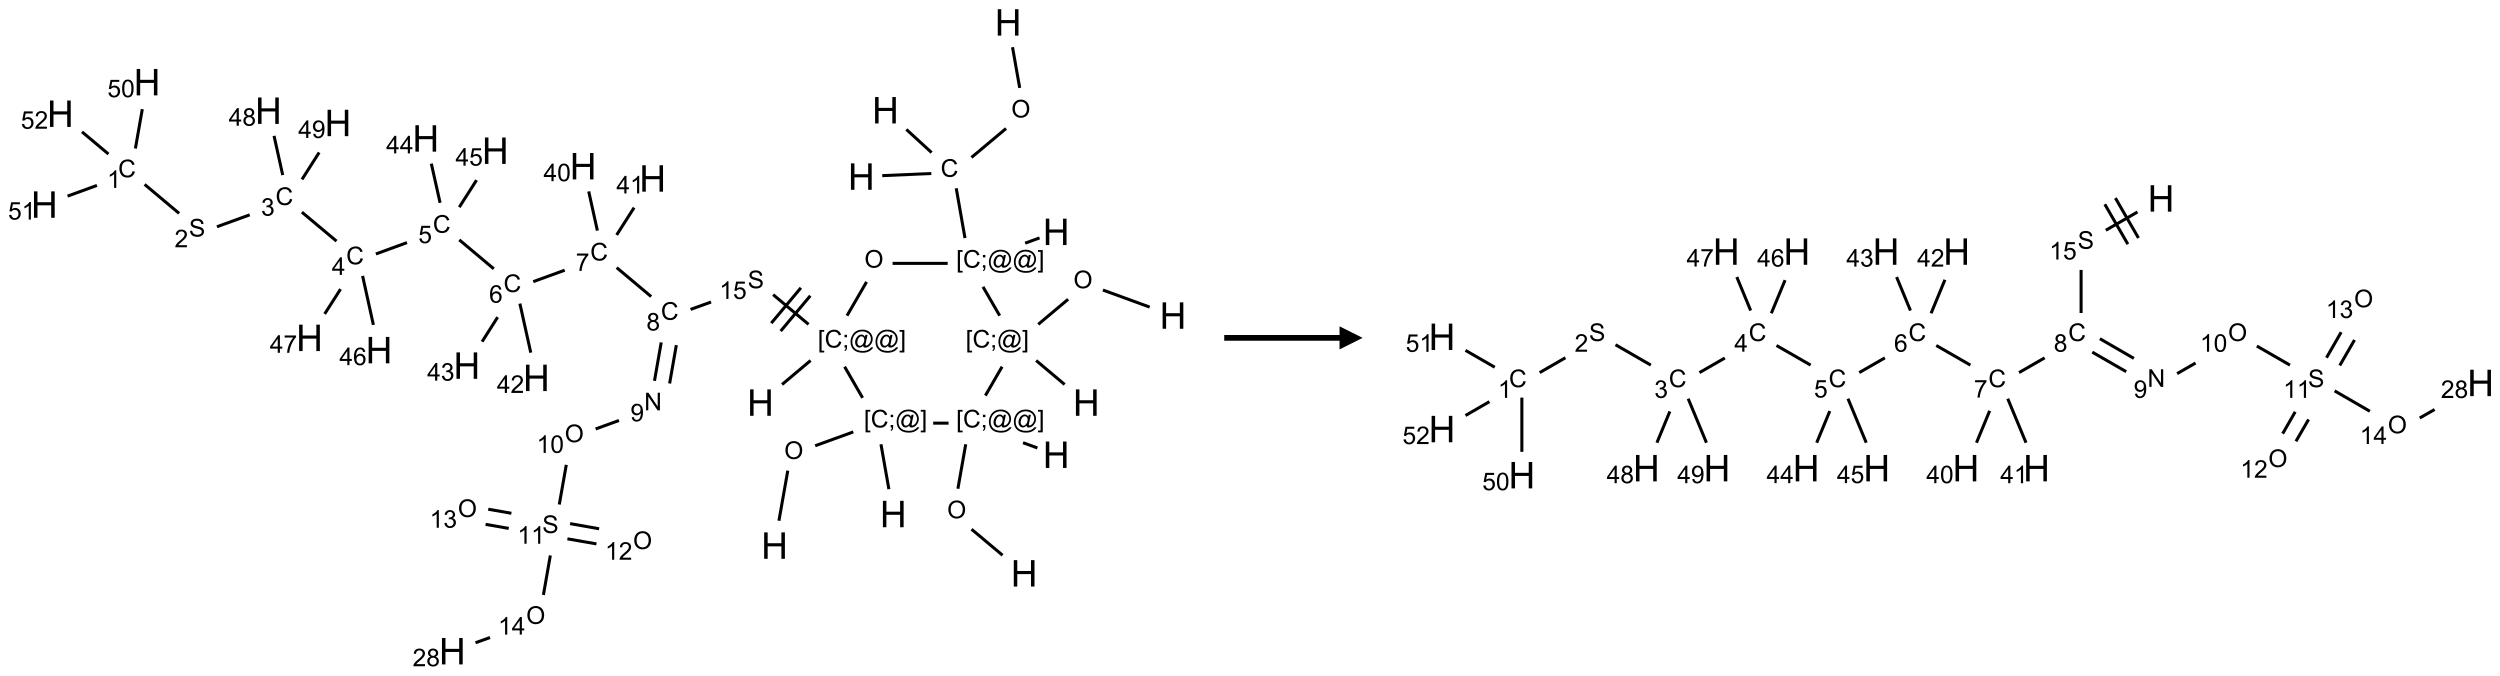 <?xml version="1.0" encoding="UTF-8"?>
<svg xmlns="http://www.w3.org/2000/svg" xmlns:xlink="http://www.w3.org/1999/xlink" width="1084" height="293" viewBox="0 0 1084 293">
<defs>
<g>
<g id="glyph-0-0">
<path d="M 2 0 L 2 -10 L 10 -10 L 10 0 Z M 2.25 -0.25 L 9.75 -0.25 L 9.75 -9.75 L 2.25 -9.75 Z M 2.25 -0.25 "/>
</g>
<g id="glyph-0-1">
<path d="M 1.281 0 L 1.281 -11.453 L 2.797 -11.453 L 2.797 -6.75 L 8.75 -6.75 L 8.75 -11.453 L 10.266 -11.453 L 10.266 0 L 8.75 0 L 8.75 -5.398 L 2.797 -5.398 L 2.797 0 Z M 1.281 0 "/>
</g>
<g id="glyph-1-0">
<path d="M 1.332 0 L 1.332 -6.668 L 6.668 -6.668 L 6.668 0 Z M 1.5 -0.168 L 6.5 -0.168 L 6.5 -6.5 L 1.5 -6.5 Z M 1.5 -0.168 "/>
</g>
<g id="glyph-1-1">
<path d="M 0.516 -3.719 C 0.516 -4.984 0.855 -5.977 1.535 -6.695 C 2.215 -7.414 3.094 -7.77 4.172 -7.77 C 4.875 -7.77 5.512 -7.602 6.078 -7.266 C 6.645 -6.93 7.074 -6.461 7.371 -5.855 C 7.668 -5.254 7.816 -4.57 7.816 -3.809 C 7.816 -3.035 7.66 -2.34 7.348 -1.73 C 7.035 -1.117 6.594 -0.656 6.02 -0.34 C 5.449 -0.027 4.828 0.129 4.168 0.129 C 3.449 0.129 2.805 -0.043 2.238 -0.391 C 1.672 -0.738 1.246 -1.211 0.953 -1.812 C 0.66 -2.414 0.516 -3.047 0.516 -3.719 Z M 1.559 -3.703 C 1.559 -2.781 1.805 -2.059 2.301 -1.527 C 2.793 -1 3.414 -0.734 4.16 -0.734 C 4.922 -0.734 5.547 -1 6.039 -1.535 C 6.531 -2.07 6.777 -2.828 6.777 -3.812 C 6.777 -4.434 6.672 -4.977 6.461 -5.441 C 6.25 -5.902 5.945 -6.262 5.539 -6.52 C 5.133 -6.773 4.68 -6.902 4.176 -6.902 C 3.461 -6.902 2.848 -6.656 2.332 -6.164 C 1.816 -5.672 1.559 -4.852 1.559 -3.703 Z M 1.559 -3.703 "/>
</g>
<g id="glyph-1-2">
<path d="M 6.27 -2.676 L 7.281 -2.422 C 7.07 -1.594 6.688 -0.961 6.137 -0.523 C 5.586 -0.086 4.914 0.129 4.121 0.129 C 3.297 0.129 2.629 -0.039 2.113 -0.371 C 1.598 -0.707 1.203 -1.191 0.934 -1.828 C 0.664 -2.465 0.531 -3.145 0.531 -3.875 C 0.531 -4.672 0.684 -5.363 0.988 -5.957 C 1.293 -6.547 1.723 -6.996 2.285 -7.305 C 2.844 -7.613 3.461 -7.766 4.137 -7.766 C 4.898 -7.766 5.543 -7.57 6.062 -7.184 C 6.582 -6.793 6.945 -6.246 7.152 -5.543 L 6.156 -5.309 C 5.98 -5.863 5.723 -6.266 5.387 -6.52 C 5.051 -6.773 4.625 -6.902 4.113 -6.902 C 3.527 -6.902 3.039 -6.762 2.645 -6.48 C 2.25 -6.199 1.973 -5.82 1.812 -5.348 C 1.652 -4.871 1.574 -4.383 1.574 -3.879 C 1.574 -3.23 1.668 -2.664 1.855 -2.18 C 2.047 -1.695 2.34 -1.332 2.738 -1.094 C 3.137 -0.855 3.57 -0.734 4.035 -0.734 C 4.602 -0.734 5.082 -0.898 5.473 -1.223 C 5.867 -1.551 6.133 -2.035 6.27 -2.676 Z M 6.27 -2.676 "/>
</g>
<g id="glyph-1-3">
<path d="M 0.723 2.121 L 0.723 -7.637 L 2.793 -7.637 L 2.793 -6.859 L 1.66 -6.859 L 1.66 1.344 L 2.793 1.344 L 2.793 2.121 Z M 0.723 2.121 "/>
</g>
<g id="glyph-1-4">
<path d="M 0.949 -4.465 L 0.949 -5.531 L 2.016 -5.531 L 2.016 -4.465 Z M 0.949 0 L 0.949 -1.066 L 2.016 -1.066 L 2.016 0 C 2.016 0.391 1.945 0.711 1.809 0.949 C 1.668 1.191 1.449 1.379 1.145 1.512 L 0.887 1.109 C 1.082 1.023 1.23 0.895 1.324 0.727 C 1.418 0.559 1.469 0.316 1.48 0 Z M 0.949 0 "/>
</g>
<g id="glyph-1-5">
<path d="M 6.047 -0.848 C 5.82 -0.59 5.57 -0.379 5.289 -0.223 C 5.008 -0.062 4.73 0.016 4.449 0.016 C 4.141 0.016 3.84 -0.074 3.547 -0.254 C 3.254 -0.434 3.02 -0.715 2.836 -1.09 C 2.652 -1.465 2.562 -1.875 2.562 -2.324 C 2.562 -2.875 2.703 -3.43 2.988 -3.98 C 3.27 -4.535 3.621 -4.953 4.043 -5.23 C 4.461 -5.508 4.871 -5.645 5.266 -5.645 C 5.566 -5.645 5.855 -5.566 6.129 -5.41 C 6.402 -5.25 6.641 -5.012 6.84 -4.688 L 7.016 -5.496 L 7.949 -5.496 L 7.199 -2 C 7.094 -1.516 7.043 -1.246 7.043 -1.191 C 7.043 -1.098 7.078 -1.02 7.148 -0.949 C 7.219 -0.883 7.305 -0.848 7.406 -0.848 C 7.59 -0.848 7.832 -0.953 8.129 -1.168 C 8.527 -1.445 8.84 -1.816 9.07 -2.285 C 9.301 -2.75 9.418 -3.234 9.418 -3.73 C 9.418 -4.309 9.27 -4.852 8.973 -5.355 C 8.676 -5.859 8.23 -6.262 7.645 -6.562 C 7.055 -6.863 6.406 -7.016 5.691 -7.016 C 4.879 -7.016 4.137 -6.824 3.465 -6.445 C 2.793 -6.066 2.273 -5.52 1.902 -4.809 C 1.535 -4.098 1.348 -3.34 1.348 -2.527 C 1.348 -1.676 1.535 -0.941 1.902 -0.328 C 2.273 0.285 2.809 0.742 3.508 1.035 C 4.207 1.328 4.984 1.473 5.832 1.473 C 6.742 1.473 7.504 1.32 8.121 1.016 C 8.734 0.711 9.195 0.34 9.5 -0.098 L 10.441 -0.098 C 10.266 0.266 9.961 0.637 9.531 1.016 C 9.102 1.395 8.59 1.695 7.996 1.914 C 7.402 2.133 6.688 2.246 5.848 2.246 C 5.078 2.246 4.367 2.145 3.715 1.949 C 3.066 1.75 2.512 1.453 2.051 1.055 C 1.594 0.656 1.25 0.199 1.016 -0.316 C 0.723 -0.973 0.578 -1.684 0.578 -2.441 C 0.578 -3.289 0.75 -4.098 1.098 -4.863 C 1.523 -5.805 2.125 -6.527 2.902 -7.027 C 3.684 -7.527 4.629 -7.777 5.738 -7.777 C 6.602 -7.777 7.375 -7.602 8.059 -7.246 C 8.746 -6.895 9.285 -6.371 9.684 -5.672 C 10.02 -5.07 10.188 -4.418 10.188 -3.715 C 10.188 -2.707 9.832 -1.812 9.125 -1.031 C 8.492 -0.328 7.801 0.02 7.051 0.02 C 6.812 0.02 6.617 -0.016 6.473 -0.09 C 6.324 -0.16 6.215 -0.266 6.145 -0.402 C 6.102 -0.488 6.066 -0.637 6.047 -0.848 Z M 3.527 -2.262 C 3.527 -1.785 3.641 -1.414 3.863 -1.152 C 4.09 -0.887 4.348 -0.754 4.641 -0.754 C 4.836 -0.754 5.039 -0.812 5.254 -0.93 C 5.469 -1.047 5.676 -1.219 5.871 -1.449 C 6.066 -1.676 6.23 -1.969 6.355 -2.32 C 6.48 -2.672 6.543 -3.027 6.543 -3.379 C 6.543 -3.852 6.426 -4.219 6.191 -4.48 C 5.957 -4.738 5.672 -4.871 5.332 -4.871 C 5.109 -4.871 4.902 -4.812 4.707 -4.699 C 4.512 -4.586 4.32 -4.406 4.137 -4.156 C 3.953 -3.906 3.805 -3.602 3.691 -3.246 C 3.582 -2.887 3.527 -2.559 3.527 -2.262 Z M 3.527 -2.262 "/>
</g>
<g id="glyph-1-6">
<path d="M 2.27 2.121 L 0.203 2.121 L 0.203 1.344 L 1.332 1.344 L 1.332 -6.859 L 0.203 -6.859 L 0.203 -7.637 L 2.27 -7.637 Z M 2.27 2.121 "/>
</g>
<g id="glyph-1-7">
<path d="M 0.48 -2.453 L 1.434 -2.535 C 1.477 -2.152 1.582 -1.84 1.746 -1.598 C 1.91 -1.352 2.168 -1.152 2.516 -1.004 C 2.863 -0.852 3.254 -0.777 3.688 -0.777 C 4.074 -0.777 4.414 -0.832 4.707 -0.949 C 5.004 -1.062 5.223 -1.219 5.367 -1.418 C 5.512 -1.617 5.582 -1.836 5.582 -2.074 C 5.582 -2.312 5.516 -2.523 5.375 -2.699 C 5.234 -2.879 5.008 -3.031 4.688 -3.152 C 4.484 -3.23 4.031 -3.355 3.328 -3.523 C 2.625 -3.691 2.137 -3.852 1.855 -4 C 1.488 -4.191 1.219 -4.43 1.039 -4.711 C 0.859 -4.992 0.77 -5.312 0.77 -5.66 C 0.77 -6.047 0.879 -6.406 1.098 -6.742 C 1.316 -7.078 1.637 -7.332 2.059 -7.504 C 2.477 -7.68 2.945 -7.766 3.457 -7.766 C 4.023 -7.766 4.523 -7.676 4.957 -7.492 C 5.387 -7.309 5.719 -7.043 5.953 -6.688 C 6.188 -6.332 6.312 -5.934 6.328 -5.484 L 5.359 -5.41 C 5.309 -5.895 5.133 -6.258 4.832 -6.504 C 4.531 -6.75 4.086 -6.875 3.5 -6.875 C 2.891 -6.875 2.445 -6.762 2.164 -6.539 C 1.883 -6.316 1.746 -6.047 1.746 -5.73 C 1.746 -5.457 1.844 -5.23 2.043 -5.051 C 2.238 -4.875 2.742 -4.695 3.566 -4.508 C 4.387 -4.32 4.949 -4.16 5.254 -4.02 C 5.699 -3.816 6.027 -3.555 6.238 -3.242 C 6.449 -2.93 6.559 -2.566 6.559 -2.156 C 6.559 -1.75 6.441 -1.367 6.207 -1.008 C 5.977 -0.648 5.641 -0.367 5.207 -0.168 C 4.77 0.031 4.281 0.129 3.734 0.129 C 3.043 0.129 2.465 0.031 1.996 -0.172 C 1.531 -0.375 1.164 -0.676 0.898 -1.082 C 0.633 -1.484 0.492 -1.941 0.48 -2.453 Z M 0.48 -2.453 "/>
</g>
<g id="glyph-1-8">
<path d="M 3.973 0 L 3.035 0 L 3.035 -5.973 C 2.809 -5.758 2.516 -5.543 2.148 -5.328 C 1.781 -5.113 1.453 -4.953 1.16 -4.844 L 1.16 -5.75 C 1.684 -5.996 2.145 -6.297 2.535 -6.645 C 2.93 -6.996 3.207 -7.336 3.371 -7.668 L 3.973 -7.668 Z M 3.973 0 "/>
</g>
<g id="glyph-1-9">
<path d="M 0.441 -2 L 1.426 -2.082 C 1.5 -1.605 1.668 -1.242 1.934 -1.004 C 2.199 -0.762 2.52 -0.641 2.895 -0.641 C 3.348 -0.641 3.73 -0.812 4.043 -1.152 C 4.355 -1.492 4.512 -1.941 4.512 -2.504 C 4.512 -3.039 4.359 -3.461 4.059 -3.77 C 3.758 -4.078 3.367 -4.234 2.879 -4.234 C 2.578 -4.234 2.305 -4.164 2.062 -4.027 C 1.82 -3.891 1.629 -3.715 1.488 -3.496 L 0.609 -3.609 L 1.348 -7.531 L 5.145 -7.531 L 5.145 -6.637 L 2.098 -6.637 L 1.688 -4.582 C 2.145 -4.902 2.625 -5.062 3.129 -5.062 C 3.797 -5.062 4.359 -4.832 4.816 -4.371 C 5.277 -3.91 5.504 -3.312 5.504 -2.59 C 5.504 -1.898 5.305 -1.301 4.902 -0.797 C 4.41 -0.18 3.742 0.129 2.895 0.129 C 2.199 0.129 1.633 -0.062 1.195 -0.453 C 0.758 -0.844 0.504 -1.359 0.441 -2 Z M 0.441 -2 "/>
</g>
<g id="glyph-1-10">
<path d="M 1.887 -4.141 C 1.496 -4.281 1.207 -4.484 1.02 -4.75 C 0.832 -5.016 0.738 -5.328 0.738 -5.699 C 0.738 -6.254 0.938 -6.719 1.34 -7.098 C 1.738 -7.477 2.27 -7.668 2.934 -7.668 C 3.598 -7.668 4.137 -7.473 4.543 -7.086 C 4.949 -6.699 5.152 -6.227 5.152 -5.672 C 5.152 -5.316 5.059 -5.008 4.871 -4.746 C 4.688 -4.484 4.406 -4.281 4.027 -4.141 C 4.496 -3.988 4.852 -3.742 5.098 -3.402 C 5.34 -3.062 5.465 -2.656 5.465 -2.184 C 5.465 -1.531 5.234 -0.98 4.77 -0.535 C 4.309 -0.09 3.703 0.129 2.949 0.129 C 2.195 0.129 1.586 -0.094 1.125 -0.539 C 0.664 -0.984 0.434 -1.543 0.434 -2.207 C 0.434 -2.703 0.559 -3.121 0.809 -3.457 C 1.062 -3.793 1.422 -4.02 1.887 -4.141 Z M 1.699 -5.73 C 1.699 -5.367 1.812 -5.074 2.047 -4.844 C 2.281 -4.613 2.582 -4.5 2.953 -4.5 C 3.312 -4.5 3.609 -4.613 3.84 -4.84 C 4.07 -5.066 4.188 -5.348 4.188 -5.676 C 4.188 -6.02 4.07 -6.309 3.832 -6.543 C 3.594 -6.777 3.297 -6.895 2.941 -6.895 C 2.586 -6.895 2.289 -6.781 2.051 -6.551 C 1.816 -6.324 1.699 -6.047 1.699 -5.73 Z M 1.395 -2.203 C 1.395 -1.938 1.461 -1.676 1.586 -1.426 C 1.711 -1.176 1.902 -0.984 2.152 -0.848 C 2.402 -0.711 2.672 -0.641 2.957 -0.641 C 3.406 -0.641 3.777 -0.785 4.066 -1.074 C 4.359 -1.363 4.504 -1.727 4.504 -2.172 C 4.504 -2.625 4.355 -2.996 4.055 -3.293 C 3.754 -3.586 3.379 -3.734 2.926 -3.734 C 2.484 -3.734 2.121 -3.59 1.832 -3.297 C 1.543 -3.004 1.395 -2.641 1.395 -2.203 Z M 1.395 -2.203 "/>
</g>
<g id="glyph-1-11">
<path d="M 0.504 -6.637 L 0.504 -7.535 L 5.449 -7.535 L 5.449 -6.809 C 4.961 -6.289 4.48 -5.602 4.004 -4.746 C 3.527 -3.887 3.156 -3.004 2.895 -2.098 C 2.707 -1.461 2.59 -0.762 2.535 0 L 1.574 0 C 1.582 -0.602 1.703 -1.328 1.926 -2.176 C 2.152 -3.027 2.477 -3.848 2.898 -4.637 C 3.32 -5.426 3.77 -6.094 4.246 -6.637 Z M 0.504 -6.637 "/>
</g>
<g id="glyph-1-12">
<path d="M 5.309 -5.766 L 4.375 -5.691 C 4.293 -6.059 4.172 -6.328 4.02 -6.496 C 3.766 -6.762 3.453 -6.895 3.082 -6.895 C 2.785 -6.895 2.523 -6.812 2.297 -6.645 C 2 -6.43 1.77 -6.117 1.598 -5.703 C 1.43 -5.289 1.34 -4.703 1.332 -3.938 C 1.559 -4.281 1.836 -4.535 2.16 -4.703 C 2.488 -4.871 2.828 -4.953 3.188 -4.953 C 3.812 -4.953 4.344 -4.723 4.785 -4.262 C 5.223 -3.801 5.441 -3.207 5.441 -2.48 C 5.441 -2 5.34 -1.555 5.133 -1.145 C 4.926 -0.73 4.641 -0.418 4.281 -0.199 C 3.922 0.02 3.512 0.129 3.051 0.129 C 2.27 0.129 1.633 -0.156 1.141 -0.73 C 0.648 -1.305 0.402 -2.254 0.402 -3.574 C 0.402 -5.051 0.672 -6.121 1.219 -6.793 C 1.695 -7.375 2.336 -7.668 3.141 -7.668 C 3.742 -7.668 4.234 -7.5 4.617 -7.16 C 5 -6.824 5.23 -6.359 5.309 -5.766 Z M 1.48 -2.473 C 1.48 -2.152 1.547 -1.844 1.684 -1.547 C 1.82 -1.25 2.016 -1.027 2.262 -0.871 C 2.508 -0.719 2.766 -0.641 3.035 -0.641 C 3.434 -0.641 3.773 -0.801 4.059 -1.121 C 4.344 -1.441 4.484 -1.875 4.484 -2.422 C 4.484 -2.949 4.344 -3.367 4.062 -3.668 C 3.781 -3.973 3.426 -4.125 3 -4.125 C 2.578 -4.125 2.219 -3.973 1.922 -3.668 C 1.625 -3.363 1.48 -2.969 1.48 -2.473 Z M 1.48 -2.473 "/>
</g>
<g id="glyph-1-13">
<path d="M 3.449 0 L 3.449 -1.828 L 0.137 -1.828 L 0.137 -2.688 L 3.621 -7.637 L 4.387 -7.637 L 4.387 -2.688 L 5.418 -2.688 L 5.418 -1.828 L 4.387 -1.828 L 4.387 0 Z M 3.449 -2.688 L 3.449 -6.129 L 1.059 -2.688 Z M 3.449 -2.688 "/>
</g>
<g id="glyph-1-14">
<path d="M 0.449 -2.016 L 1.387 -2.141 C 1.492 -1.609 1.676 -1.227 1.934 -0.992 C 2.191 -0.758 2.508 -0.641 2.879 -0.641 C 3.32 -0.641 3.695 -0.793 3.996 -1.098 C 4.301 -1.402 4.453 -1.781 4.453 -2.234 C 4.453 -2.664 4.312 -3.02 4.031 -3.301 C 3.75 -3.578 3.391 -3.719 2.957 -3.719 C 2.781 -3.719 2.562 -3.684 2.297 -3.613 L 2.402 -4.438 C 2.465 -4.43 2.516 -4.426 2.551 -4.426 C 2.949 -4.426 3.312 -4.531 3.629 -4.738 C 3.949 -4.949 4.109 -5.27 4.109 -5.703 C 4.109 -6.047 3.992 -6.332 3.762 -6.559 C 3.527 -6.785 3.227 -6.895 2.859 -6.895 C 2.496 -6.895 2.191 -6.781 1.949 -6.551 C 1.707 -6.324 1.547 -5.98 1.48 -5.52 L 0.543 -5.688 C 0.656 -6.316 0.918 -6.805 1.324 -7.148 C 1.73 -7.492 2.234 -7.668 2.84 -7.668 C 3.254 -7.668 3.641 -7.578 3.988 -7.398 C 4.34 -7.219 4.609 -6.977 4.793 -6.668 C 4.98 -6.359 5.074 -6.031 5.074 -5.684 C 5.074 -5.352 4.984 -5.051 4.809 -4.781 C 4.629 -4.512 4.367 -4.297 4.02 -4.137 C 4.473 -4.031 4.824 -3.816 5.074 -3.488 C 5.324 -3.16 5.449 -2.75 5.449 -2.254 C 5.449 -1.59 5.203 -1.023 4.719 -0.559 C 4.234 -0.098 3.617 0.137 2.875 0.137 C 2.203 0.137 1.648 -0.062 1.207 -0.465 C 0.762 -0.863 0.512 -1.379 0.449 -2.016 Z M 0.449 -2.016 "/>
</g>
<g id="glyph-1-15">
<path d="M 5.371 -0.902 L 5.371 0 L 0.324 0 C 0.316 -0.227 0.352 -0.441 0.434 -0.652 C 0.562 -0.996 0.766 -1.332 1.051 -1.668 C 1.332 -2 1.742 -2.387 2.277 -2.824 C 3.105 -3.504 3.668 -4.043 3.957 -4.441 C 4.25 -4.84 4.395 -5.215 4.395 -5.566 C 4.395 -5.938 4.262 -6.254 3.996 -6.508 C 3.73 -6.762 3.387 -6.891 2.957 -6.891 C 2.508 -6.891 2.145 -6.754 1.875 -6.484 C 1.605 -6.215 1.469 -5.84 1.465 -5.359 L 0.5 -5.457 C 0.566 -6.176 0.812 -6.727 1.246 -7.102 C 1.676 -7.477 2.254 -7.668 2.98 -7.668 C 3.711 -7.668 4.293 -7.465 4.719 -7.059 C 5.145 -6.652 5.359 -6.148 5.359 -5.547 C 5.359 -5.242 5.297 -4.941 5.172 -4.645 C 5.047 -4.352 4.84 -4.039 4.551 -3.715 C 4.262 -3.387 3.777 -2.938 3.105 -2.371 C 2.543 -1.898 2.18 -1.578 2.02 -1.41 C 1.859 -1.242 1.73 -1.07 1.625 -0.902 Z M 5.371 -0.902 "/>
</g>
<g id="glyph-1-16">
<path d="M 0.441 -3.766 C 0.441 -4.668 0.535 -5.395 0.723 -5.945 C 0.906 -6.496 1.184 -6.922 1.551 -7.219 C 1.918 -7.516 2.375 -7.668 2.934 -7.668 C 3.344 -7.668 3.703 -7.586 4.012 -7.418 C 4.32 -7.254 4.574 -7.016 4.777 -6.707 C 4.977 -6.395 5.137 -6.016 5.25 -5.57 C 5.363 -5.125 5.422 -4.523 5.422 -3.766 C 5.422 -2.871 5.328 -2.148 5.145 -1.598 C 4.961 -1.047 4.688 -0.621 4.32 -0.32 C 3.953 -0.02 3.492 0.129 2.934 0.129 C 2.195 0.129 1.617 -0.133 1.199 -0.66 C 0.695 -1.297 0.441 -2.332 0.441 -3.766 Z M 1.406 -3.766 C 1.406 -2.512 1.555 -1.68 1.848 -1.262 C 2.141 -0.848 2.5 -0.641 2.934 -0.641 C 3.363 -0.641 3.727 -0.848 4.02 -1.266 C 4.312 -1.684 4.457 -2.516 4.457 -3.766 C 4.457 -5.023 4.312 -5.859 4.02 -6.27 C 3.727 -6.684 3.359 -6.891 2.922 -6.891 C 2.492 -6.891 2.148 -6.707 1.891 -6.344 C 1.566 -5.879 1.406 -5.02 1.406 -3.766 Z M 1.406 -3.766 "/>
</g>
<g id="glyph-1-17">
<path d="M 0.582 -1.766 L 1.484 -1.848 C 1.562 -1.426 1.707 -1.117 1.922 -0.926 C 2.137 -0.734 2.414 -0.641 2.75 -0.641 C 3.039 -0.641 3.289 -0.707 3.508 -0.84 C 3.727 -0.973 3.902 -1.148 4.043 -1.367 C 4.18 -1.586 4.297 -1.887 4.391 -2.262 C 4.484 -2.637 4.531 -3.016 4.531 -3.406 C 4.531 -3.449 4.531 -3.512 4.527 -3.594 C 4.34 -3.297 4.082 -3.055 3.758 -2.867 C 3.434 -2.68 3.082 -2.59 2.703 -2.59 C 2.07 -2.59 1.535 -2.816 1.098 -3.277 C 0.66 -3.734 0.441 -4.34 0.441 -5.09 C 0.441 -5.863 0.672 -6.484 1.129 -6.957 C 1.586 -7.43 2.156 -7.668 2.844 -7.668 C 3.34 -7.668 3.793 -7.531 4.207 -7.266 C 4.617 -7 4.93 -6.617 5.145 -6.121 C 5.355 -5.629 5.465 -4.91 5.465 -3.973 C 5.465 -2.996 5.359 -2.223 5.145 -1.645 C 4.934 -1.066 4.617 -0.625 4.199 -0.324 C 3.781 -0.02 3.293 0.129 2.73 0.129 C 2.133 0.129 1.645 -0.035 1.266 -0.367 C 0.887 -0.699 0.66 -1.164 0.582 -1.766 Z M 4.422 -5.137 C 4.422 -5.676 4.277 -6.102 3.992 -6.418 C 3.707 -6.734 3.359 -6.891 2.957 -6.891 C 2.543 -6.891 2.18 -6.719 1.871 -6.379 C 1.562 -6.039 1.406 -5.598 1.406 -5.059 C 1.406 -4.57 1.555 -4.176 1.848 -3.871 C 2.141 -3.566 2.5 -3.418 2.934 -3.418 C 3.367 -3.418 3.723 -3.57 4.004 -3.871 C 4.281 -4.176 4.422 -4.598 4.422 -5.137 Z M 4.422 -5.137 "/>
</g>
<g id="glyph-1-18">
<path d="M 0.812 0 L 0.812 -7.637 L 1.848 -7.637 L 5.859 -1.641 L 5.859 -7.637 L 6.828 -7.637 L 6.828 0 L 5.793 0 L 1.781 -6 L 1.781 0 Z M 0.812 0 "/>
</g>
</g>
</defs>
<path fill="none" stroke-width="0.033" stroke-linecap="butt" stroke-linejoin="miter" stroke="rgb(0%, 0%, 0%)" stroke-opacity="1" stroke-miterlimit="10" d="M 10.495 0.269 L 10.573 0.71 " transform="matrix(40, 0, 0, 40, 19.223, 9.717)"/>
<path fill="none" stroke-width="0.033" stroke-linecap="butt" stroke-linejoin="miter" stroke="rgb(0%, 0%, 0%)" stroke-opacity="1" stroke-miterlimit="10" d="M 10.425 1.15 L 10.05 1.464 " transform="matrix(40, 0, 0, 40, 19.223, 9.717)"/>
<path fill="none" stroke-width="0.033" stroke-linecap="butt" stroke-linejoin="miter" stroke="rgb(0%, 0%, 0%)" stroke-opacity="1" stroke-miterlimit="10" d="M 9.615 1.638 L 9.083 1.661 " transform="matrix(40, 0, 0, 40, 19.223, 9.717)"/>
<path fill="none" stroke-width="0.033" stroke-linecap="butt" stroke-linejoin="miter" stroke="rgb(0%, 0%, 0%)" stroke-opacity="1" stroke-miterlimit="10" d="M 9.618 1.411 L 9.344 1.16 " transform="matrix(40, 0, 0, 40, 19.223, 9.717)"/>
<path fill="none" stroke-width="0.033" stroke-linecap="butt" stroke-linejoin="miter" stroke="rgb(0%, 0%, 0%)" stroke-opacity="1" stroke-miterlimit="10" d="M 9.885 1.798 L 9.98 2.338 " transform="matrix(40, 0, 0, 40, 19.223, 9.717)"/>
<path fill="none" stroke-width="0.033" stroke-linecap="butt" stroke-linejoin="miter" stroke="rgb(0%, 0%, 0%)" stroke-opacity="1" stroke-miterlimit="10" d="M 10.632 2.393 L 10.788 2.336 " transform="matrix(40, 0, 0, 40, 19.223, 9.717)"/>
<path fill="none" stroke-width="0.033" stroke-linecap="butt" stroke-linejoin="miter" stroke="rgb(0%, 0%, 0%)" stroke-opacity="1" stroke-miterlimit="10" d="M 9.792 2.612 L 9.195 2.612 " transform="matrix(40, 0, 0, 40, 19.223, 9.717)"/>
<path fill="none" stroke-width="0.033" stroke-linecap="butt" stroke-linejoin="miter" stroke="rgb(0%, 0%, 0%)" stroke-opacity="1" stroke-miterlimit="10" d="M 8.913 2.813 L 8.701 3.179 " transform="matrix(40, 0, 0, 40, 19.223, 9.717)"/>
<path fill="none" stroke-width="0.033" stroke-linecap="butt" stroke-linejoin="miter" stroke="rgb(0%, 0%, 0%)" stroke-opacity="1" stroke-miterlimit="10" d="M 8.306 3.665 L 7.997 3.925 " transform="matrix(40, 0, 0, 40, 19.223, 9.717)"/>
<path fill="none" stroke-width="0.033" stroke-linecap="butt" stroke-linejoin="miter" stroke="rgb(0%, 0%, 0%)" stroke-opacity="1" stroke-miterlimit="10" d="M 8.284 3.273 L 7.9 2.951 " transform="matrix(40, 0, 0, 40, 19.223, 9.717)"/>
<path fill="none" stroke-width="0.033" stroke-linecap="butt" stroke-linejoin="miter" stroke="rgb(0%, 0%, 0%)" stroke-opacity="1" stroke-miterlimit="10" d="M 8.201 2.877 L 7.88 3.26 " transform="matrix(40, 0, 0, 40, 19.223, 9.717)"/>
<path fill="none" stroke-width="0.033" stroke-linecap="butt" stroke-linejoin="miter" stroke="rgb(0%, 0%, 0%)" stroke-opacity="1" stroke-miterlimit="10" d="M 8.303 2.963 L 7.982 3.346 " transform="matrix(40, 0, 0, 40, 19.223, 9.717)"/>
<path fill="none" stroke-width="0.033" stroke-linecap="butt" stroke-linejoin="miter" stroke="rgb(0%, 0%, 0%)" stroke-opacity="1" stroke-miterlimit="10" d="M 7.227 3.031 L 7.005 3.111 " transform="matrix(40, 0, 0, 40, 19.223, 9.717)"/>
<path fill="none" stroke-width="0.033" stroke-linecap="butt" stroke-linejoin="miter" stroke="rgb(0%, 0%, 0%)" stroke-opacity="1" stroke-miterlimit="10" d="M 6.578 2.972 L 6.204 2.658 " transform="matrix(40, 0, 0, 40, 19.223, 9.717)"/>
<path fill="none" stroke-width="0.033" stroke-linecap="butt" stroke-linejoin="miter" stroke="rgb(0%, 0%, 0%)" stroke-opacity="1" stroke-miterlimit="10" d="M 5.641 2.686 L 5.3 2.81 " transform="matrix(40, 0, 0, 40, 19.223, 9.717)"/>
<path fill="none" stroke-width="0.033" stroke-linecap="butt" stroke-linejoin="miter" stroke="rgb(0%, 0%, 0%)" stroke-opacity="1" stroke-miterlimit="10" d="M 4.872 2.671 L 4.498 2.357 " transform="matrix(40, 0, 0, 40, 19.223, 9.717)"/>
<path fill="none" stroke-width="0.033" stroke-linecap="butt" stroke-linejoin="miter" stroke="rgb(0%, 0%, 0%)" stroke-opacity="1" stroke-miterlimit="10" d="M 3.931 2.387 L 3.594 2.51 " transform="matrix(40, 0, 0, 40, 19.223, 9.717)"/>
<path fill="none" stroke-width="0.033" stroke-linecap="butt" stroke-linejoin="miter" stroke="rgb(0%, 0%, 0%)" stroke-opacity="1" stroke-miterlimit="10" d="M 3.167 2.371 L 2.792 2.057 " transform="matrix(40, 0, 0, 40, 19.223, 9.717)"/>
<path fill="none" stroke-width="0.033" stroke-linecap="butt" stroke-linejoin="miter" stroke="rgb(0%, 0%, 0%)" stroke-opacity="1" stroke-miterlimit="10" d="M 2.226 2.086 L 1.871 2.215 " transform="matrix(40, 0, 0, 40, 19.223, 9.717)"/>
<path fill="none" stroke-width="0.033" stroke-linecap="butt" stroke-linejoin="miter" stroke="rgb(0%, 0%, 0%)" stroke-opacity="1" stroke-miterlimit="10" d="M 1.461 2.07 L 1.087 1.756 " transform="matrix(40, 0, 0, 40, 19.223, 9.717)"/>
<path fill="none" stroke-width="0.033" stroke-linecap="butt" stroke-linejoin="miter" stroke="rgb(0%, 0%, 0%)" stroke-opacity="1" stroke-miterlimit="10" d="M 0.987 1.367 L 1.062 0.94 " transform="matrix(40, 0, 0, 40, 19.223, 9.717)"/>
<path fill="none" stroke-width="0.033" stroke-linecap="butt" stroke-linejoin="miter" stroke="rgb(0%, 0%, 0%)" stroke-opacity="1" stroke-miterlimit="10" d="M 0.57 1.767 L 0.252 1.883 " transform="matrix(40, 0, 0, 40, 19.223, 9.717)"/>
<path fill="none" stroke-width="0.033" stroke-linecap="butt" stroke-linejoin="miter" stroke="rgb(0%, 0%, 0%)" stroke-opacity="1" stroke-miterlimit="10" d="M 0.695 1.427 L 0.408 1.186 " transform="matrix(40, 0, 0, 40, 19.223, 9.717)"/>
<path fill="none" stroke-width="0.033" stroke-linecap="butt" stroke-linejoin="miter" stroke="rgb(0%, 0%, 0%)" stroke-opacity="1" stroke-miterlimit="10" d="M 2.584 1.655 L 2.49 1.23 " transform="matrix(40, 0, 0, 40, 19.223, 9.717)"/>
<path fill="none" stroke-width="0.033" stroke-linecap="butt" stroke-linejoin="miter" stroke="rgb(0%, 0%, 0%)" stroke-opacity="1" stroke-miterlimit="10" d="M 2.793 1.702 L 2.979 1.41 " transform="matrix(40, 0, 0, 40, 19.223, 9.717)"/>
<path fill="none" stroke-width="0.033" stroke-linecap="butt" stroke-linejoin="miter" stroke="rgb(0%, 0%, 0%)" stroke-opacity="1" stroke-miterlimit="10" d="M 3.45 2.748 L 3.567 3.279 " transform="matrix(40, 0, 0, 40, 19.223, 9.717)"/>
<path fill="none" stroke-width="0.033" stroke-linecap="butt" stroke-linejoin="miter" stroke="rgb(0%, 0%, 0%)" stroke-opacity="1" stroke-miterlimit="10" d="M 3.211 2.891 L 3.039 3.16 " transform="matrix(40, 0, 0, 40, 19.223, 9.717)"/>
<path fill="none" stroke-width="0.033" stroke-linecap="butt" stroke-linejoin="miter" stroke="rgb(0%, 0%, 0%)" stroke-opacity="1" stroke-miterlimit="10" d="M 4.29 1.956 L 4.195 1.531 " transform="matrix(40, 0, 0, 40, 19.223, 9.717)"/>
<path fill="none" stroke-width="0.033" stroke-linecap="butt" stroke-linejoin="miter" stroke="rgb(0%, 0%, 0%)" stroke-opacity="1" stroke-miterlimit="10" d="M 4.498 2.003 L 4.685 1.71 " transform="matrix(40, 0, 0, 40, 19.223, 9.717)"/>
<path fill="none" stroke-width="0.033" stroke-linecap="butt" stroke-linejoin="miter" stroke="rgb(0%, 0%, 0%)" stroke-opacity="1" stroke-miterlimit="10" d="M 5.155 3.048 L 5.273 3.58 " transform="matrix(40, 0, 0, 40, 19.223, 9.717)"/>
<path fill="none" stroke-width="0.033" stroke-linecap="butt" stroke-linejoin="miter" stroke="rgb(0%, 0%, 0%)" stroke-opacity="1" stroke-miterlimit="10" d="M 4.914 3.195 L 4.745 3.461 " transform="matrix(40, 0, 0, 40, 19.223, 9.717)"/>
<path fill="none" stroke-width="0.033" stroke-linecap="butt" stroke-linejoin="miter" stroke="rgb(0%, 0%, 0%)" stroke-opacity="1" stroke-miterlimit="10" d="M 5.995 2.257 L 5.901 1.832 " transform="matrix(40, 0, 0, 40, 19.223, 9.717)"/>
<path fill="none" stroke-width="0.033" stroke-linecap="butt" stroke-linejoin="miter" stroke="rgb(0%, 0%, 0%)" stroke-opacity="1" stroke-miterlimit="10" d="M 6.204 2.304 L 6.393 2.008 " transform="matrix(40, 0, 0, 40, 19.223, 9.717)"/>
<path fill="none" stroke-width="0.033" stroke-linecap="butt" stroke-linejoin="miter" stroke="rgb(0%, 0%, 0%)" stroke-opacity="1" stroke-miterlimit="10" d="M 6.687 3.469 L 6.614 3.885 " transform="matrix(40, 0, 0, 40, 19.223, 9.717)"/>
<path fill="none" stroke-width="0.033" stroke-linecap="butt" stroke-linejoin="miter" stroke="rgb(0%, 0%, 0%)" stroke-opacity="1" stroke-miterlimit="10" d="M 6.851 3.498 L 6.778 3.914 " transform="matrix(40, 0, 0, 40, 19.223, 9.717)"/>
<path fill="none" stroke-width="0.033" stroke-linecap="butt" stroke-linejoin="miter" stroke="rgb(0%, 0%, 0%)" stroke-opacity="1" stroke-miterlimit="10" d="M 6.229 4.315 L 5.976 4.407 " transform="matrix(40, 0, 0, 40, 19.223, 9.717)"/>
<path fill="none" stroke-width="0.033" stroke-linecap="butt" stroke-linejoin="miter" stroke="rgb(0%, 0%, 0%)" stroke-opacity="1" stroke-miterlimit="10" d="M 5.658 4.796 L 5.582 5.226 " transform="matrix(40, 0, 0, 40, 19.223, 9.717)"/>
<path fill="none" stroke-width="0.033" stroke-linecap="butt" stroke-linejoin="miter" stroke="rgb(0%, 0%, 0%)" stroke-opacity="1" stroke-miterlimit="10" d="M 5.67 5.598 L 5.985 5.653 " transform="matrix(40, 0, 0, 40, 19.223, 9.717)"/>
<path fill="none" stroke-width="0.033" stroke-linecap="butt" stroke-linejoin="miter" stroke="rgb(0%, 0%, 0%)" stroke-opacity="1" stroke-miterlimit="10" d="M 5.699 5.433 L 6.014 5.489 " transform="matrix(40, 0, 0, 40, 19.223, 9.717)"/>
<path fill="none" stroke-width="0.033" stroke-linecap="butt" stroke-linejoin="miter" stroke="rgb(0%, 0%, 0%)" stroke-opacity="1" stroke-miterlimit="10" d="M 5.063 5.321 L 4.812 5.277 " transform="matrix(40, 0, 0, 40, 19.223, 9.717)"/>
<path fill="none" stroke-width="0.033" stroke-linecap="butt" stroke-linejoin="miter" stroke="rgb(0%, 0%, 0%)" stroke-opacity="1" stroke-miterlimit="10" d="M 5.034 5.485 L 4.783 5.441 " transform="matrix(40, 0, 0, 40, 19.223, 9.717)"/>
<path fill="none" stroke-width="0.033" stroke-linecap="butt" stroke-linejoin="miter" stroke="rgb(0%, 0%, 0%)" stroke-opacity="1" stroke-miterlimit="10" d="M 5.485 5.778 L 5.41 6.206 " transform="matrix(40, 0, 0, 40, 19.223, 9.717)"/>
<path fill="none" stroke-width="0.033" stroke-linecap="butt" stroke-linejoin="miter" stroke="rgb(0%, 0%, 0%)" stroke-opacity="1" stroke-miterlimit="10" d="M 4.831 6.668 L 4.674 6.724 " transform="matrix(40, 0, 0, 40, 19.223, 9.717)"/>
<path fill="none" stroke-width="0.033" stroke-linecap="butt" stroke-linejoin="miter" stroke="rgb(0%, 0%, 0%)" stroke-opacity="1" stroke-miterlimit="10" d="M 8.675 3.732 L 8.87 4.07 " transform="matrix(40, 0, 0, 40, 19.223, 9.717)"/>
<path fill="none" stroke-width="0.033" stroke-linecap="butt" stroke-linejoin="miter" stroke="rgb(0%, 0%, 0%)" stroke-opacity="1" stroke-miterlimit="10" d="M 9.069 4.573 L 9.155 5.06 " transform="matrix(40, 0, 0, 40, 19.223, 9.717)"/>
<path fill="none" stroke-width="0.033" stroke-linecap="butt" stroke-linejoin="miter" stroke="rgb(0%, 0%, 0%)" stroke-opacity="1" stroke-miterlimit="10" d="M 8.769 4.439 L 8.356 4.589 " transform="matrix(40, 0, 0, 40, 19.223, 9.717)"/>
<path fill="none" stroke-width="0.033" stroke-linecap="butt" stroke-linejoin="miter" stroke="rgb(0%, 0%, 0%)" stroke-opacity="1" stroke-miterlimit="10" d="M 8.059 4.859 L 7.963 5.402 " transform="matrix(40, 0, 0, 40, 19.223, 9.717)"/>
<path fill="none" stroke-width="0.033" stroke-linecap="butt" stroke-linejoin="miter" stroke="rgb(0%, 0%, 0%)" stroke-opacity="1" stroke-miterlimit="10" d="M 9.635 4.344 L 9.802 4.344 " transform="matrix(40, 0, 0, 40, 19.223, 9.717)"/>
<path fill="none" stroke-width="0.033" stroke-linecap="butt" stroke-linejoin="miter" stroke="rgb(0%, 0%, 0%)" stroke-opacity="1" stroke-miterlimit="10" d="M 10.609 4.556 L 10.765 4.613 " transform="matrix(40, 0, 0, 40, 19.223, 9.717)"/>
<path fill="none" stroke-width="0.033" stroke-linecap="butt" stroke-linejoin="miter" stroke="rgb(0%, 0%, 0%)" stroke-opacity="1" stroke-miterlimit="10" d="M 9.988 4.573 L 9.903 5.055 " transform="matrix(40, 0, 0, 40, 19.223, 9.717)"/>
<path fill="none" stroke-width="0.033" stroke-linecap="butt" stroke-linejoin="miter" stroke="rgb(0%, 0%, 0%)" stroke-opacity="1" stroke-miterlimit="10" d="M 10.051 5.494 L 10.387 5.776 " transform="matrix(40, 0, 0, 40, 19.223, 9.717)"/>
<path fill="none" stroke-width="0.033" stroke-linecap="butt" stroke-linejoin="miter" stroke="rgb(0%, 0%, 0%)" stroke-opacity="1" stroke-miterlimit="10" d="M 10.201 4.045 L 10.382 3.732 " transform="matrix(40, 0, 0, 40, 19.223, 9.717)"/>
<path fill="none" stroke-width="0.033" stroke-linecap="butt" stroke-linejoin="miter" stroke="rgb(0%, 0%, 0%)" stroke-opacity="1" stroke-miterlimit="10" d="M 10.356 3.179 L 10.175 2.866 " transform="matrix(40, 0, 0, 40, 19.223, 9.717)"/>
<path fill="none" stroke-width="0.033" stroke-linecap="butt" stroke-linejoin="miter" stroke="rgb(0%, 0%, 0%)" stroke-opacity="1" stroke-miterlimit="10" d="M 10.751 3.665 L 11.06 3.925 " transform="matrix(40, 0, 0, 40, 19.223, 9.717)"/>
<path fill="none" stroke-width="0.033" stroke-linecap="butt" stroke-linejoin="miter" stroke="rgb(0%, 0%, 0%)" stroke-opacity="1" stroke-miterlimit="10" d="M 10.774 3.273 L 11.098 3.001 " transform="matrix(40, 0, 0, 40, 19.223, 9.717)"/>
<path fill="none" stroke-width="0.033" stroke-linecap="butt" stroke-linejoin="miter" stroke="rgb(0%, 0%, 0%)" stroke-opacity="1" stroke-miterlimit="10" d="M 11.475 2.901 L 11.982 3.086 " transform="matrix(40, 0, 0, 40, 19.223, 9.717)"/>
<g fill="rgb(0%, 0%, 0%)" fill-opacity="1">
<use xlink:href="#glyph-0-1" x="431.348" y="15.445"/>
</g>
<g fill="rgb(0%, 0%, 0%)" fill-opacity="1">
<use xlink:href="#glyph-1-1" x="438.488" y="50.957"/>
</g>
<g fill="rgb(0%, 0%, 0%)" fill-opacity="1">
<use xlink:href="#glyph-1-2" x="407.832" y="76.664"/>
</g>
<g fill="rgb(0%, 0%, 0%)" fill-opacity="1">
<use xlink:href="#glyph-0-1" x="367.691" y="82.293"/>
</g>
<g fill="rgb(0%, 0%, 0%)" fill-opacity="1">
<use xlink:href="#glyph-0-1" x="378.16" y="53.523"/>
</g>
<g fill="rgb(0%, 0%, 0%)" fill-opacity="1">
<use xlink:href="#glyph-1-3" x="414.582" y="116.066"/>
<use xlink:href="#glyph-1-2" x="417.546" y="116.066"/>
<use xlink:href="#glyph-1-4" x="425.249" y="116.066"/>
<use xlink:href="#glyph-1-5" x="428.212" y="116.066"/>
<use xlink:href="#glyph-1-5" x="439.04" y="116.066"/>
<use xlink:href="#glyph-1-6" x="449.868" y="116.066"/>
</g>
<g fill="rgb(0%, 0%, 0%)" fill-opacity="1">
<use xlink:href="#glyph-0-1" x="452.184" y="106.258"/>
</g>
<g fill="rgb(0%, 0%, 0%)" fill-opacity="1">
<use xlink:href="#glyph-1-1" x="374.793" y="116.062"/>
</g>
<g fill="rgb(0%, 0%, 0%)" fill-opacity="1">
<use xlink:href="#glyph-1-3" x="354.582" y="150.707"/>
<use xlink:href="#glyph-1-2" x="357.546" y="150.707"/>
<use xlink:href="#glyph-1-4" x="365.249" y="150.707"/>
<use xlink:href="#glyph-1-5" x="368.212" y="150.707"/>
<use xlink:href="#glyph-1-5" x="379.04" y="150.707"/>
<use xlink:href="#glyph-1-6" x="389.868" y="150.707"/>
</g>
<g fill="rgb(0%, 0%, 0%)" fill-opacity="1">
<use xlink:href="#glyph-0-1" x="323.957" y="180.293"/>
</g>
<g fill="rgb(0%, 0%, 0%)" fill-opacity="1">
<use xlink:href="#glyph-1-7" x="324.188" y="124.988"/>
</g>
<g fill="rgb(0%, 0%, 0%)" fill-opacity="1">
<use xlink:href="#glyph-1-8" x="311.895" y="129.625"/>
<use xlink:href="#glyph-1-9" x="317.827" y="129.625"/>
</g>
<g fill="rgb(0%, 0%, 0%)" fill-opacity="1">
<use xlink:href="#glyph-1-2" x="286.547" y="138.668"/>
</g>
<g fill="rgb(0%, 0%, 0%)" fill-opacity="1">
<use xlink:href="#glyph-1-10" x="280.281" y="143.305"/>
</g>
<g fill="rgb(0%, 0%, 0%)" fill-opacity="1">
<use xlink:href="#glyph-1-2" x="255.906" y="112.957"/>
</g>
<g fill="rgb(0%, 0%, 0%)" fill-opacity="1">
<use xlink:href="#glyph-1-11" x="249.652" y="117.465"/>
</g>
<g fill="rgb(0%, 0%, 0%)" fill-opacity="1">
<use xlink:href="#glyph-1-2" x="218.316" y="126.637"/>
</g>
<g fill="rgb(0%, 0%, 0%)" fill-opacity="1">
<use xlink:href="#glyph-1-12" x="212.07" y="131.273"/>
</g>
<g fill="rgb(0%, 0%, 0%)" fill-opacity="1">
<use xlink:href="#glyph-1-2" x="187.676" y="100.926"/>
</g>
<g fill="rgb(0%, 0%, 0%)" fill-opacity="1">
<use xlink:href="#glyph-1-9" x="181.367" y="105.43"/>
</g>
<g fill="rgb(0%, 0%, 0%)" fill-opacity="1">
<use xlink:href="#glyph-1-2" x="150.09" y="114.605"/>
</g>
<g fill="rgb(0%, 0%, 0%)" fill-opacity="1">
<use xlink:href="#glyph-1-13" x="143.867" y="119.211"/>
</g>
<g fill="rgb(0%, 0%, 0%)" fill-opacity="1">
<use xlink:href="#glyph-1-2" x="119.445" y="88.895"/>
</g>
<g fill="rgb(0%, 0%, 0%)" fill-opacity="1">
<use xlink:href="#glyph-1-14" x="113.195" y="93.531"/>
</g>
<g fill="rgb(0%, 0%, 0%)" fill-opacity="1">
<use xlink:href="#glyph-1-7" x="81.91" y="102.574"/>
</g>
<g fill="rgb(0%, 0%, 0%)" fill-opacity="1">
<use xlink:href="#glyph-1-15" x="75.688" y="107.211"/>
</g>
<g fill="rgb(0%, 0%, 0%)" fill-opacity="1">
<use xlink:href="#glyph-1-2" x="51.219" y="76.863"/>
</g>
<g fill="rgb(0%, 0%, 0%)" fill-opacity="1">
<use xlink:href="#glyph-1-8" x="46.438" y="81.5"/>
</g>
<g fill="rgb(0%, 0%, 0%)" fill-opacity="1">
<use xlink:href="#glyph-0-1" x="57.984" y="41.355"/>
</g>
<g fill="rgb(0%, 0%, 0%)" fill-opacity="1">
<use xlink:href="#glyph-1-9" x="46.574" y="42.148"/>
<use xlink:href="#glyph-1-16" x="52.507" y="42.148"/>
</g>
<g fill="rgb(0%, 0%, 0%)" fill-opacity="1">
<use xlink:href="#glyph-0-1" x="13.449" y="94.43"/>
</g>
<g fill="rgb(0%, 0%, 0%)" fill-opacity="1">
<use xlink:href="#glyph-1-9" x="3.488" y="95.219"/>
<use xlink:href="#glyph-1-8" x="9.421" y="95.219"/>
</g>
<g fill="rgb(0%, 0%, 0%)" fill-opacity="1">
<use xlink:href="#glyph-0-1" x="20.395" y="55.035"/>
</g>
<g fill="rgb(0%, 0%, 0%)" fill-opacity="1">
<use xlink:href="#glyph-1-9" x="9.039" y="55.828"/>
<use xlink:href="#glyph-1-15" x="14.971" y="55.828"/>
</g>
<g fill="rgb(0%, 0%, 0%)" fill-opacity="1">
<use xlink:href="#glyph-0-1" x="110.609" y="53.727"/>
</g>
<g fill="rgb(0%, 0%, 0%)" fill-opacity="1">
<use xlink:href="#glyph-1-13" x="99.16" y="54.52"/>
<use xlink:href="#glyph-1-10" x="105.092" y="54.52"/>
</g>
<g fill="rgb(0%, 0%, 0%)" fill-opacity="1">
<use xlink:href="#glyph-0-1" x="140.758" y="59.043"/>
</g>
<g fill="rgb(0%, 0%, 0%)" fill-opacity="1">
<use xlink:href="#glyph-1-13" x="129.309" y="59.836"/>
<use xlink:href="#glyph-1-17" x="135.241" y="59.836"/>
</g>
<g fill="rgb(0%, 0%, 0%)" fill-opacity="1">
<use xlink:href="#glyph-0-1" x="158.566" y="157.543"/>
</g>
<g fill="rgb(0%, 0%, 0%)" fill-opacity="1">
<use xlink:href="#glyph-1-13" x="147.137" y="158.332"/>
<use xlink:href="#glyph-1-12" x="153.069" y="158.332"/>
</g>
<g fill="rgb(0%, 0%, 0%)" fill-opacity="1">
<use xlink:href="#glyph-0-1" x="128.418" y="152.227"/>
</g>
<g fill="rgb(0%, 0%, 0%)" fill-opacity="1">
<use xlink:href="#glyph-1-13" x="116.984" y="152.984"/>
<use xlink:href="#glyph-1-11" x="122.917" y="152.984"/>
</g>
<g fill="rgb(0%, 0%, 0%)" fill-opacity="1">
<use xlink:href="#glyph-0-1" x="178.84" y="65.758"/>
</g>
<g fill="rgb(0%, 0%, 0%)" fill-opacity="1">
<use xlink:href="#glyph-1-13" x="167.438" y="66.52"/>
<use xlink:href="#glyph-1-13" x="173.37" y="66.52"/>
</g>
<g fill="rgb(0%, 0%, 0%)" fill-opacity="1">
<use xlink:href="#glyph-0-1" x="208.988" y="71.074"/>
</g>
<g fill="rgb(0%, 0%, 0%)" fill-opacity="1">
<use xlink:href="#glyph-1-13" x="197.496" y="71.832"/>
<use xlink:href="#glyph-1-9" x="203.428" y="71.832"/>
</g>
<g fill="rgb(0%, 0%, 0%)" fill-opacity="1">
<use xlink:href="#glyph-0-1" x="226.797" y="169.57"/>
</g>
<g fill="rgb(0%, 0%, 0%)" fill-opacity="1">
<use xlink:href="#glyph-1-13" x="215.441" y="170.363"/>
<use xlink:href="#glyph-1-15" x="221.374" y="170.363"/>
</g>
<g fill="rgb(0%, 0%, 0%)" fill-opacity="1">
<use xlink:href="#glyph-0-1" x="196.648" y="164.254"/>
</g>
<g fill="rgb(0%, 0%, 0%)" fill-opacity="1">
<use xlink:href="#glyph-1-13" x="185.215" y="165.047"/>
<use xlink:href="#glyph-1-14" x="191.147" y="165.047"/>
</g>
<g fill="rgb(0%, 0%, 0%)" fill-opacity="1">
<use xlink:href="#glyph-0-1" x="247.07" y="77.789"/>
</g>
<g fill="rgb(0%, 0%, 0%)" fill-opacity="1">
<use xlink:href="#glyph-1-13" x="235.66" y="78.578"/>
<use xlink:href="#glyph-1-16" x="241.592" y="78.578"/>
</g>
<g fill="rgb(0%, 0%, 0%)" fill-opacity="1">
<use xlink:href="#glyph-0-1" x="277.219" y="83.105"/>
</g>
<g fill="rgb(0%, 0%, 0%)" fill-opacity="1">
<use xlink:href="#glyph-1-13" x="267.258" y="83.895"/>
<use xlink:href="#glyph-1-8" x="273.19" y="83.895"/>
</g>
<g fill="rgb(0%, 0%, 0%)" fill-opacity="1">
<use xlink:href="#glyph-1-18" x="279.32" y="177.926"/>
</g>
<g fill="rgb(0%, 0%, 0%)" fill-opacity="1">
<use xlink:href="#glyph-1-17" x="273.332" y="182.695"/>
</g>
<g fill="rgb(0%, 0%, 0%)" fill-opacity="1">
<use xlink:href="#glyph-1-1" x="244.852" y="191.746"/>
</g>
<g fill="rgb(0%, 0%, 0%)" fill-opacity="1">
<use xlink:href="#glyph-1-8" x="232.68" y="196.379"/>
<use xlink:href="#glyph-1-16" x="238.612" y="196.379"/>
</g>
<g fill="rgb(0%, 0%, 0%)" fill-opacity="1">
<use xlink:href="#glyph-1-7" x="235.117" y="231.133"/>
</g>
<g fill="rgb(0%, 0%, 0%)" fill-opacity="1">
<use xlink:href="#glyph-1-8" x="224.355" y="235.77"/>
<use xlink:href="#glyph-1-8" x="230.288" y="235.77"/>
</g>
<g fill="rgb(0%, 0%, 0%)" fill-opacity="1">
<use xlink:href="#glyph-1-1" x="274.477" y="238.082"/>
</g>
<g fill="rgb(0%, 0%, 0%)" fill-opacity="1">
<use xlink:href="#glyph-1-8" x="262.355" y="242.715"/>
<use xlink:href="#glyph-1-15" x="268.288" y="242.715"/>
</g>
<g fill="rgb(0%, 0%, 0%)" fill-opacity="1">
<use xlink:href="#glyph-1-1" x="198.516" y="224.191"/>
</g>
<g fill="rgb(0%, 0%, 0%)" fill-opacity="1">
<use xlink:href="#glyph-1-8" x="186.312" y="228.824"/>
<use xlink:href="#glyph-1-14" x="192.245" y="228.824"/>
</g>
<g fill="rgb(0%, 0%, 0%)" fill-opacity="1">
<use xlink:href="#glyph-1-1" x="228.137" y="270.531"/>
</g>
<g fill="rgb(0%, 0%, 0%)" fill-opacity="1">
<use xlink:href="#glyph-1-8" x="215.969" y="275.16"/>
<use xlink:href="#glyph-1-13" x="221.901" y="275.16"/>
</g>
<g fill="rgb(0%, 0%, 0%)" fill-opacity="1">
<use xlink:href="#glyph-0-1" x="190.355" y="288.09"/>
</g>
<g fill="rgb(0%, 0%, 0%)" fill-opacity="1">
<use xlink:href="#glyph-1-15" x="178.906" y="288.883"/>
<use xlink:href="#glyph-1-10" x="184.839" y="288.883"/>
</g>
<g fill="rgb(0%, 0%, 0%)" fill-opacity="1">
<use xlink:href="#glyph-1-3" x="374.582" y="185.348"/>
<use xlink:href="#glyph-1-2" x="377.546" y="185.348"/>
<use xlink:href="#glyph-1-4" x="385.249" y="185.348"/>
<use xlink:href="#glyph-1-5" x="388.212" y="185.348"/>
<use xlink:href="#glyph-1-6" x="399.04" y="185.348"/>
</g>
<g fill="rgb(0%, 0%, 0%)" fill-opacity="1">
<use xlink:href="#glyph-0-1" x="381.543" y="228.613"/>
</g>
<g fill="rgb(0%, 0%, 0%)" fill-opacity="1">
<use xlink:href="#glyph-1-1" x="340.027" y="199.023"/>
</g>
<g fill="rgb(0%, 0%, 0%)" fill-opacity="1">
<use xlink:href="#glyph-0-1" x="330.062" y="242.297"/>
</g>
<g fill="rgb(0%, 0%, 0%)" fill-opacity="1">
<use xlink:href="#glyph-1-3" x="414.582" y="185.348"/>
<use xlink:href="#glyph-1-2" x="417.546" y="185.348"/>
<use xlink:href="#glyph-1-4" x="425.249" y="185.348"/>
<use xlink:href="#glyph-1-5" x="428.212" y="185.348"/>
<use xlink:href="#glyph-1-5" x="439.04" y="185.348"/>
<use xlink:href="#glyph-1-6" x="449.868" y="185.348"/>
</g>
<g fill="rgb(0%, 0%, 0%)" fill-opacity="1">
<use xlink:href="#glyph-0-1" x="452.184" y="202.902"/>
</g>
<g fill="rgb(0%, 0%, 0%)" fill-opacity="1">
<use xlink:href="#glyph-1-1" x="410.672" y="224.734"/>
</g>
<g fill="rgb(0%, 0%, 0%)" fill-opacity="1">
<use xlink:href="#glyph-0-1" x="438.293" y="254.328"/>
</g>
<g fill="rgb(0%, 0%, 0%)" fill-opacity="1">
<use xlink:href="#glyph-1-3" x="418.703" y="150.707"/>
<use xlink:href="#glyph-1-2" x="421.667" y="150.707"/>
<use xlink:href="#glyph-1-4" x="429.37" y="150.707"/>
<use xlink:href="#glyph-1-5" x="432.333" y="150.707"/>
<use xlink:href="#glyph-1-6" x="443.161" y="150.707"/>
</g>
<g fill="rgb(0%, 0%, 0%)" fill-opacity="1">
<use xlink:href="#glyph-0-1" x="465.238" y="180.293"/>
</g>
<g fill="rgb(0%, 0%, 0%)" fill-opacity="1">
<use xlink:href="#glyph-1-1" x="465.434" y="124.992"/>
</g>
<g fill="rgb(0%, 0%, 0%)" fill-opacity="1">
<use xlink:href="#glyph-0-1" x="502.828" y="142.551"/>
</g>
<path fill-rule="nonzero" fill="rgb(0%, 0%, 0%)" fill-opacity="1" d="M 530.824 147.75 L 580.824 147.75 L 580.824 151.5 L 590.824 146.5 L 580.824 141.5 L 580.824 145.25 L 530.824 145.25 "/>
<path fill="none" stroke-width="0.033" stroke-linecap="butt" stroke-linejoin="miter" stroke="rgb(0%, 0%, 0%)" stroke-opacity="1" stroke-miterlimit="10" d="M 7.539 0.147 L 7.196 0.345 " transform="matrix(40, 0, 0, 40, 625.242, 86.039)"/>
<path fill="none" stroke-width="0.033" stroke-linecap="butt" stroke-linejoin="miter" stroke="rgb(0%, 0%, 0%)" stroke-opacity="1" stroke-miterlimit="10" d="M 7.185 0.063 L 7.435 0.496 " transform="matrix(40, 0, 0, 40, 625.242, 86.039)"/>
<path fill="none" stroke-width="0.033" stroke-linecap="butt" stroke-linejoin="miter" stroke="rgb(0%, 0%, 0%)" stroke-opacity="1" stroke-miterlimit="10" d="M 7.3 -0.004 L 7.55 0.429 " transform="matrix(40, 0, 0, 40, 625.242, 86.039)"/>
<path fill="none" stroke-width="0.033" stroke-linecap="butt" stroke-linejoin="miter" stroke="rgb(0%, 0%, 0%)" stroke-opacity="1" stroke-miterlimit="10" d="M 6.928 0.775 L 6.928 1.242 " transform="matrix(40, 0, 0, 40, 625.242, 86.039)"/>
<path fill="none" stroke-width="0.033" stroke-linecap="butt" stroke-linejoin="miter" stroke="rgb(0%, 0%, 0%)" stroke-opacity="1" stroke-miterlimit="10" d="M 6.533 1.728 L 6.255 1.888 " transform="matrix(40, 0, 0, 40, 625.242, 86.039)"/>
<path fill="none" stroke-width="0.033" stroke-linecap="butt" stroke-linejoin="miter" stroke="rgb(0%, 0%, 0%)" stroke-opacity="1" stroke-miterlimit="10" d="M 5.728 1.807 L 5.358 1.594 " transform="matrix(40, 0, 0, 40, 625.242, 86.039)"/>
<path fill="none" stroke-width="0.033" stroke-linecap="butt" stroke-linejoin="miter" stroke="rgb(0%, 0%, 0%)" stroke-opacity="1" stroke-miterlimit="10" d="M 4.801 1.728 L 4.523 1.888 " transform="matrix(40, 0, 0, 40, 625.242, 86.039)"/>
<path fill="none" stroke-width="0.033" stroke-linecap="butt" stroke-linejoin="miter" stroke="rgb(0%, 0%, 0%)" stroke-opacity="1" stroke-miterlimit="10" d="M 3.996 1.807 L 3.626 1.594 " transform="matrix(40, 0, 0, 40, 625.242, 86.039)"/>
<path fill="none" stroke-width="0.033" stroke-linecap="butt" stroke-linejoin="miter" stroke="rgb(0%, 0%, 0%)" stroke-opacity="1" stroke-miterlimit="10" d="M 3.066 1.73 L 2.791 1.888 " transform="matrix(40, 0, 0, 40, 625.242, 86.039)"/>
<path fill="none" stroke-width="0.033" stroke-linecap="butt" stroke-linejoin="miter" stroke="rgb(0%, 0%, 0%)" stroke-opacity="1" stroke-miterlimit="10" d="M 2.264 1.807 L 1.881 1.586 " transform="matrix(40, 0, 0, 40, 625.242, 86.039)"/>
<path fill="none" stroke-width="0.033" stroke-linecap="butt" stroke-linejoin="miter" stroke="rgb(0%, 0%, 0%)" stroke-opacity="1" stroke-miterlimit="10" d="M 1.338 1.727 L 1.059 1.888 " transform="matrix(40, 0, 0, 40, 625.242, 86.039)"/>
<path fill="none" stroke-width="0.033" stroke-linecap="butt" stroke-linejoin="miter" stroke="rgb(0%, 0%, 0%)" stroke-opacity="1" stroke-miterlimit="10" d="M 0.866 2.159 L 0.866 2.747 " transform="matrix(40, 0, 0, 40, 625.242, 86.039)"/>
<path fill="none" stroke-width="0.033" stroke-linecap="butt" stroke-linejoin="miter" stroke="rgb(0%, 0%, 0%)" stroke-opacity="1" stroke-miterlimit="10" d="M 0.572 1.83 L 0.255 1.647 " transform="matrix(40, 0, 0, 40, 625.242, 86.039)"/>
<path fill="none" stroke-width="0.033" stroke-linecap="butt" stroke-linejoin="miter" stroke="rgb(0%, 0%, 0%)" stroke-opacity="1" stroke-miterlimit="10" d="M 0.514 2.203 L 0.255 2.353 " transform="matrix(40, 0, 0, 40, 625.242, 86.039)"/>
<path fill="none" stroke-width="0.033" stroke-linecap="butt" stroke-linejoin="miter" stroke="rgb(0%, 0%, 0%)" stroke-opacity="1" stroke-miterlimit="10" d="M 2.47 2.309 L 2.33 2.648 " transform="matrix(40, 0, 0, 40, 625.242, 86.039)"/>
<path fill="none" stroke-width="0.033" stroke-linecap="butt" stroke-linejoin="miter" stroke="rgb(0%, 0%, 0%)" stroke-opacity="1" stroke-miterlimit="10" d="M 2.669 2.171 L 2.867 2.648 " transform="matrix(40, 0, 0, 40, 625.242, 86.039)"/>
<path fill="none" stroke-width="0.033" stroke-linecap="butt" stroke-linejoin="miter" stroke="rgb(0%, 0%, 0%)" stroke-opacity="1" stroke-miterlimit="10" d="M 3.57 1.245 L 3.719 0.886 " transform="matrix(40, 0, 0, 40, 625.242, 86.039)"/>
<path fill="none" stroke-width="0.033" stroke-linecap="butt" stroke-linejoin="miter" stroke="rgb(0%, 0%, 0%)" stroke-opacity="1" stroke-miterlimit="10" d="M 3.346 1.215 L 3.196 0.852 " transform="matrix(40, 0, 0, 40, 625.242, 86.039)"/>
<path fill="none" stroke-width="0.033" stroke-linecap="butt" stroke-linejoin="miter" stroke="rgb(0%, 0%, 0%)" stroke-opacity="1" stroke-miterlimit="10" d="M 4.204 2.305 L 4.062 2.648 " transform="matrix(40, 0, 0, 40, 625.242, 86.039)"/>
<path fill="none" stroke-width="0.033" stroke-linecap="butt" stroke-linejoin="miter" stroke="rgb(0%, 0%, 0%)" stroke-opacity="1" stroke-miterlimit="10" d="M 4.401 2.171 L 4.599 2.648 " transform="matrix(40, 0, 0, 40, 625.242, 86.039)"/>
<path fill="none" stroke-width="0.033" stroke-linecap="butt" stroke-linejoin="miter" stroke="rgb(0%, 0%, 0%)" stroke-opacity="1" stroke-miterlimit="10" d="M 5.302 1.245 L 5.452 0.882 " transform="matrix(40, 0, 0, 40, 625.242, 86.039)"/>
<path fill="none" stroke-width="0.033" stroke-linecap="butt" stroke-linejoin="miter" stroke="rgb(0%, 0%, 0%)" stroke-opacity="1" stroke-miterlimit="10" d="M 5.078 1.215 L 4.928 0.852 " transform="matrix(40, 0, 0, 40, 625.242, 86.039)"/>
<path fill="none" stroke-width="0.033" stroke-linecap="butt" stroke-linejoin="miter" stroke="rgb(0%, 0%, 0%)" stroke-opacity="1" stroke-miterlimit="10" d="M 5.937 2.302 L 5.794 2.648 " transform="matrix(40, 0, 0, 40, 625.242, 86.039)"/>
<path fill="none" stroke-width="0.033" stroke-linecap="butt" stroke-linejoin="miter" stroke="rgb(0%, 0%, 0%)" stroke-opacity="1" stroke-miterlimit="10" d="M 6.133 2.171 L 6.331 2.648 " transform="matrix(40, 0, 0, 40, 625.242, 86.039)"/>
<path fill="none" stroke-width="0.033" stroke-linecap="butt" stroke-linejoin="miter" stroke="rgb(0%, 0%, 0%)" stroke-opacity="1" stroke-miterlimit="10" d="M 7.049 1.666 L 7.417 1.878 " transform="matrix(40, 0, 0, 40, 625.242, 86.039)"/>
<path fill="none" stroke-width="0.033" stroke-linecap="butt" stroke-linejoin="miter" stroke="rgb(0%, 0%, 0%)" stroke-opacity="1" stroke-miterlimit="10" d="M 7.132 1.521 L 7.5 1.734 " transform="matrix(40, 0, 0, 40, 625.242, 86.039)"/>
<path fill="none" stroke-width="0.033" stroke-linecap="butt" stroke-linejoin="miter" stroke="rgb(0%, 0%, 0%)" stroke-opacity="1" stroke-miterlimit="10" d="M 7.969 1.899 L 8.169 1.784 " transform="matrix(40, 0, 0, 40, 625.242, 86.039)"/>
<path fill="none" stroke-width="0.033" stroke-linecap="butt" stroke-linejoin="miter" stroke="rgb(0%, 0%, 0%)" stroke-opacity="1" stroke-miterlimit="10" d="M 8.833 1.6 L 9.192 1.807 " transform="matrix(40, 0, 0, 40, 625.242, 86.039)"/>
<path fill="none" stroke-width="0.033" stroke-linecap="butt" stroke-linejoin="miter" stroke="rgb(0%, 0%, 0%)" stroke-opacity="1" stroke-miterlimit="10" d="M 9.249 2.313 L 9.113 2.55 " transform="matrix(40, 0, 0, 40, 625.242, 86.039)"/>
<path fill="none" stroke-width="0.033" stroke-linecap="butt" stroke-linejoin="miter" stroke="rgb(0%, 0%, 0%)" stroke-opacity="1" stroke-miterlimit="10" d="M 9.394 2.396 L 9.257 2.633 " transform="matrix(40, 0, 0, 40, 625.242, 86.039)"/>
<path fill="none" stroke-width="0.033" stroke-linecap="butt" stroke-linejoin="miter" stroke="rgb(0%, 0%, 0%)" stroke-opacity="1" stroke-miterlimit="10" d="M 9.732 1.811 L 9.892 1.534 " transform="matrix(40, 0, 0, 40, 625.242, 86.039)"/>
<path fill="none" stroke-width="0.033" stroke-linecap="butt" stroke-linejoin="miter" stroke="rgb(0%, 0%, 0%)" stroke-opacity="1" stroke-miterlimit="10" d="M 9.588 1.727 L 9.747 1.45 " transform="matrix(40, 0, 0, 40, 625.242, 86.039)"/>
<path fill="none" stroke-width="0.033" stroke-linecap="butt" stroke-linejoin="miter" stroke="rgb(0%, 0%, 0%)" stroke-opacity="1" stroke-miterlimit="10" d="M 9.676 2.086 L 10.058 2.307 " transform="matrix(40, 0, 0, 40, 625.242, 86.039)"/>
<path fill="none" stroke-width="0.033" stroke-linecap="butt" stroke-linejoin="miter" stroke="rgb(0%, 0%, 0%)" stroke-opacity="1" stroke-miterlimit="10" d="M 10.599 2.38 L 10.76 2.288 " transform="matrix(40, 0, 0, 40, 625.242, 86.039)"/>
<g fill="rgb(0%, 0%, 0%)" fill-opacity="1">
<use xlink:href="#glyph-0-1" x="931.238" y="91.766"/>
</g>
<g fill="rgb(0%, 0%, 0%)" fill-opacity="1">
<use xlink:href="#glyph-1-7" x="900.875" y="107.883"/>
</g>
<g fill="rgb(0%, 0%, 0%)" fill-opacity="1">
<use xlink:href="#glyph-1-8" x="888.582" y="112.52"/>
<use xlink:href="#glyph-1-9" x="894.514" y="112.52"/>
</g>
<g fill="rgb(0%, 0%, 0%)" fill-opacity="1">
<use xlink:href="#glyph-1-2" x="896.777" y="147.883"/>
</g>
<g fill="rgb(0%, 0%, 0%)" fill-opacity="1">
<use xlink:href="#glyph-1-10" x="890.512" y="152.52"/>
</g>
<g fill="rgb(0%, 0%, 0%)" fill-opacity="1">
<use xlink:href="#glyph-1-2" x="862.137" y="167.883"/>
</g>
<g fill="rgb(0%, 0%, 0%)" fill-opacity="1">
<use xlink:href="#glyph-1-11" x="855.883" y="172.391"/>
</g>
<g fill="rgb(0%, 0%, 0%)" fill-opacity="1">
<use xlink:href="#glyph-1-2" x="827.496" y="147.883"/>
</g>
<g fill="rgb(0%, 0%, 0%)" fill-opacity="1">
<use xlink:href="#glyph-1-12" x="821.25" y="152.52"/>
</g>
<g fill="rgb(0%, 0%, 0%)" fill-opacity="1">
<use xlink:href="#glyph-1-2" x="792.855" y="167.883"/>
</g>
<g fill="rgb(0%, 0%, 0%)" fill-opacity="1">
<use xlink:href="#glyph-1-9" x="786.543" y="172.387"/>
</g>
<g fill="rgb(0%, 0%, 0%)" fill-opacity="1">
<use xlink:href="#glyph-1-2" x="758.215" y="147.883"/>
</g>
<g fill="rgb(0%, 0%, 0%)" fill-opacity="1">
<use xlink:href="#glyph-1-13" x="751.992" y="152.488"/>
</g>
<g fill="rgb(0%, 0%, 0%)" fill-opacity="1">
<use xlink:href="#glyph-1-2" x="723.574" y="167.883"/>
</g>
<g fill="rgb(0%, 0%, 0%)" fill-opacity="1">
<use xlink:href="#glyph-1-14" x="717.32" y="172.52"/>
</g>
<g fill="rgb(0%, 0%, 0%)" fill-opacity="1">
<use xlink:href="#glyph-1-7" x="688.98" y="147.883"/>
</g>
<g fill="rgb(0%, 0%, 0%)" fill-opacity="1">
<use xlink:href="#glyph-1-15" x="682.758" y="152.52"/>
</g>
<g fill="rgb(0%, 0%, 0%)" fill-opacity="1">
<use xlink:href="#glyph-1-2" x="654.289" y="167.883"/>
</g>
<g fill="rgb(0%, 0%, 0%)" fill-opacity="1">
<use xlink:href="#glyph-1-8" x="649.512" y="172.52"/>
</g>
<g fill="rgb(0%, 0%, 0%)" fill-opacity="1">
<use xlink:href="#glyph-0-1" x="654.109" y="211.766"/>
</g>
<g fill="rgb(0%, 0%, 0%)" fill-opacity="1">
<use xlink:href="#glyph-1-9" x="642.703" y="212.559"/>
<use xlink:href="#glyph-1-16" x="648.635" y="212.559"/>
</g>
<g fill="rgb(0%, 0%, 0%)" fill-opacity="1">
<use xlink:href="#glyph-0-1" x="619.469" y="151.766"/>
</g>
<g fill="rgb(0%, 0%, 0%)" fill-opacity="1">
<use xlink:href="#glyph-1-9" x="609.508" y="152.559"/>
<use xlink:href="#glyph-1-8" x="615.44" y="152.559"/>
</g>
<g fill="rgb(0%, 0%, 0%)" fill-opacity="1">
<use xlink:href="#glyph-0-1" x="619.469" y="191.766"/>
</g>
<g fill="rgb(0%, 0%, 0%)" fill-opacity="1">
<use xlink:href="#glyph-1-9" x="608.113" y="192.559"/>
<use xlink:href="#glyph-1-15" x="614.046" y="192.559"/>
</g>
<g fill="rgb(0%, 0%, 0%)" fill-opacity="1">
<use xlink:href="#glyph-0-1" x="708.086" y="208.723"/>
</g>
<g fill="rgb(0%, 0%, 0%)" fill-opacity="1">
<use xlink:href="#glyph-1-13" x="696.637" y="209.516"/>
<use xlink:href="#glyph-1-10" x="702.569" y="209.516"/>
</g>
<g fill="rgb(0%, 0%, 0%)" fill-opacity="1">
<use xlink:href="#glyph-0-1" x="738.699" y="208.723"/>
</g>
<g fill="rgb(0%, 0%, 0%)" fill-opacity="1">
<use xlink:href="#glyph-1-13" x="727.25" y="209.516"/>
<use xlink:href="#glyph-1-17" x="733.182" y="209.516"/>
</g>
<g fill="rgb(0%, 0%, 0%)" fill-opacity="1">
<use xlink:href="#glyph-0-1" x="773.34" y="114.812"/>
</g>
<g fill="rgb(0%, 0%, 0%)" fill-opacity="1">
<use xlink:href="#glyph-1-13" x="761.914" y="115.605"/>
<use xlink:href="#glyph-1-12" x="767.846" y="115.605"/>
</g>
<g fill="rgb(0%, 0%, 0%)" fill-opacity="1">
<use xlink:href="#glyph-0-1" x="742.727" y="114.812"/>
</g>
<g fill="rgb(0%, 0%, 0%)" fill-opacity="1">
<use xlink:href="#glyph-1-13" x="731.293" y="115.574"/>
<use xlink:href="#glyph-1-11" x="737.225" y="115.574"/>
</g>
<g fill="rgb(0%, 0%, 0%)" fill-opacity="1">
<use xlink:href="#glyph-0-1" x="777.367" y="208.723"/>
</g>
<g fill="rgb(0%, 0%, 0%)" fill-opacity="1">
<use xlink:href="#glyph-1-13" x="765.965" y="209.484"/>
<use xlink:href="#glyph-1-13" x="771.897" y="209.484"/>
</g>
<g fill="rgb(0%, 0%, 0%)" fill-opacity="1">
<use xlink:href="#glyph-0-1" x="807.98" y="208.723"/>
</g>
<g fill="rgb(0%, 0%, 0%)" fill-opacity="1">
<use xlink:href="#glyph-1-13" x="796.492" y="209.484"/>
<use xlink:href="#glyph-1-9" x="802.424" y="209.484"/>
</g>
<g fill="rgb(0%, 0%, 0%)" fill-opacity="1">
<use xlink:href="#glyph-0-1" x="842.625" y="114.812"/>
</g>
<g fill="rgb(0%, 0%, 0%)" fill-opacity="1">
<use xlink:href="#glyph-1-13" x="831.27" y="115.605"/>
<use xlink:href="#glyph-1-15" x="837.202" y="115.605"/>
</g>
<g fill="rgb(0%, 0%, 0%)" fill-opacity="1">
<use xlink:href="#glyph-0-1" x="812.008" y="114.812"/>
</g>
<g fill="rgb(0%, 0%, 0%)" fill-opacity="1">
<use xlink:href="#glyph-1-13" x="800.574" y="115.605"/>
<use xlink:href="#glyph-1-14" x="806.507" y="115.605"/>
</g>
<g fill="rgb(0%, 0%, 0%)" fill-opacity="1">
<use xlink:href="#glyph-0-1" x="846.648" y="208.723"/>
</g>
<g fill="rgb(0%, 0%, 0%)" fill-opacity="1">
<use xlink:href="#glyph-1-13" x="835.242" y="209.516"/>
<use xlink:href="#glyph-1-16" x="841.174" y="209.516"/>
</g>
<g fill="rgb(0%, 0%, 0%)" fill-opacity="1">
<use xlink:href="#glyph-0-1" x="877.266" y="208.723"/>
</g>
<g fill="rgb(0%, 0%, 0%)" fill-opacity="1">
<use xlink:href="#glyph-1-13" x="867.305" y="209.516"/>
<use xlink:href="#glyph-1-8" x="873.237" y="209.516"/>
</g>
<g fill="rgb(0%, 0%, 0%)" fill-opacity="1">
<use xlink:href="#glyph-1-18" x="931.137" y="167.75"/>
</g>
<g fill="rgb(0%, 0%, 0%)" fill-opacity="1">
<use xlink:href="#glyph-1-17" x="925.148" y="172.52"/>
</g>
<g fill="rgb(0%, 0%, 0%)" fill-opacity="1">
<use xlink:href="#glyph-1-1" x="966.074" y="147.887"/>
</g>
<g fill="rgb(0%, 0%, 0%)" fill-opacity="1">
<use xlink:href="#glyph-1-8" x="953.902" y="152.52"/>
<use xlink:href="#glyph-1-16" x="959.835" y="152.52"/>
</g>
<g fill="rgb(0%, 0%, 0%)" fill-opacity="1">
<use xlink:href="#glyph-1-7" x="1000.75" y="167.883"/>
</g>
<g fill="rgb(0%, 0%, 0%)" fill-opacity="1">
<use xlink:href="#glyph-1-8" x="989.988" y="172.52"/>
<use xlink:href="#glyph-1-8" x="995.921" y="172.52"/>
</g>
<g fill="rgb(0%, 0%, 0%)" fill-opacity="1">
<use xlink:href="#glyph-1-1" x="983.539" y="202.527"/>
</g>
<g fill="rgb(0%, 0%, 0%)" fill-opacity="1">
<use xlink:href="#glyph-1-8" x="971.418" y="207.16"/>
<use xlink:href="#glyph-1-15" x="977.35" y="207.16"/>
</g>
<g fill="rgb(0%, 0%, 0%)" fill-opacity="1">
<use xlink:href="#glyph-1-1" x="1020.715" y="133.246"/>
</g>
<g fill="rgb(0%, 0%, 0%)" fill-opacity="1">
<use xlink:href="#glyph-1-8" x="1008.516" y="137.879"/>
<use xlink:href="#glyph-1-14" x="1014.448" y="137.879"/>
</g>
<g fill="rgb(0%, 0%, 0%)" fill-opacity="1">
<use xlink:href="#glyph-1-1" x="1035.355" y="187.887"/>
</g>
<g fill="rgb(0%, 0%, 0%)" fill-opacity="1">
<use xlink:href="#glyph-1-8" x="1023.188" y="192.52"/>
<use xlink:href="#glyph-1-13" x="1029.12" y="192.52"/>
</g>
<g fill="rgb(0%, 0%, 0%)" fill-opacity="1">
<use xlink:href="#glyph-0-1" x="1069.805" y="171.766"/>
</g>
<g fill="rgb(0%, 0%, 0%)" fill-opacity="1">
<use xlink:href="#glyph-1-15" x="1058.355" y="172.559"/>
<use xlink:href="#glyph-1-10" x="1064.288" y="172.559"/>
</g>
</svg>
